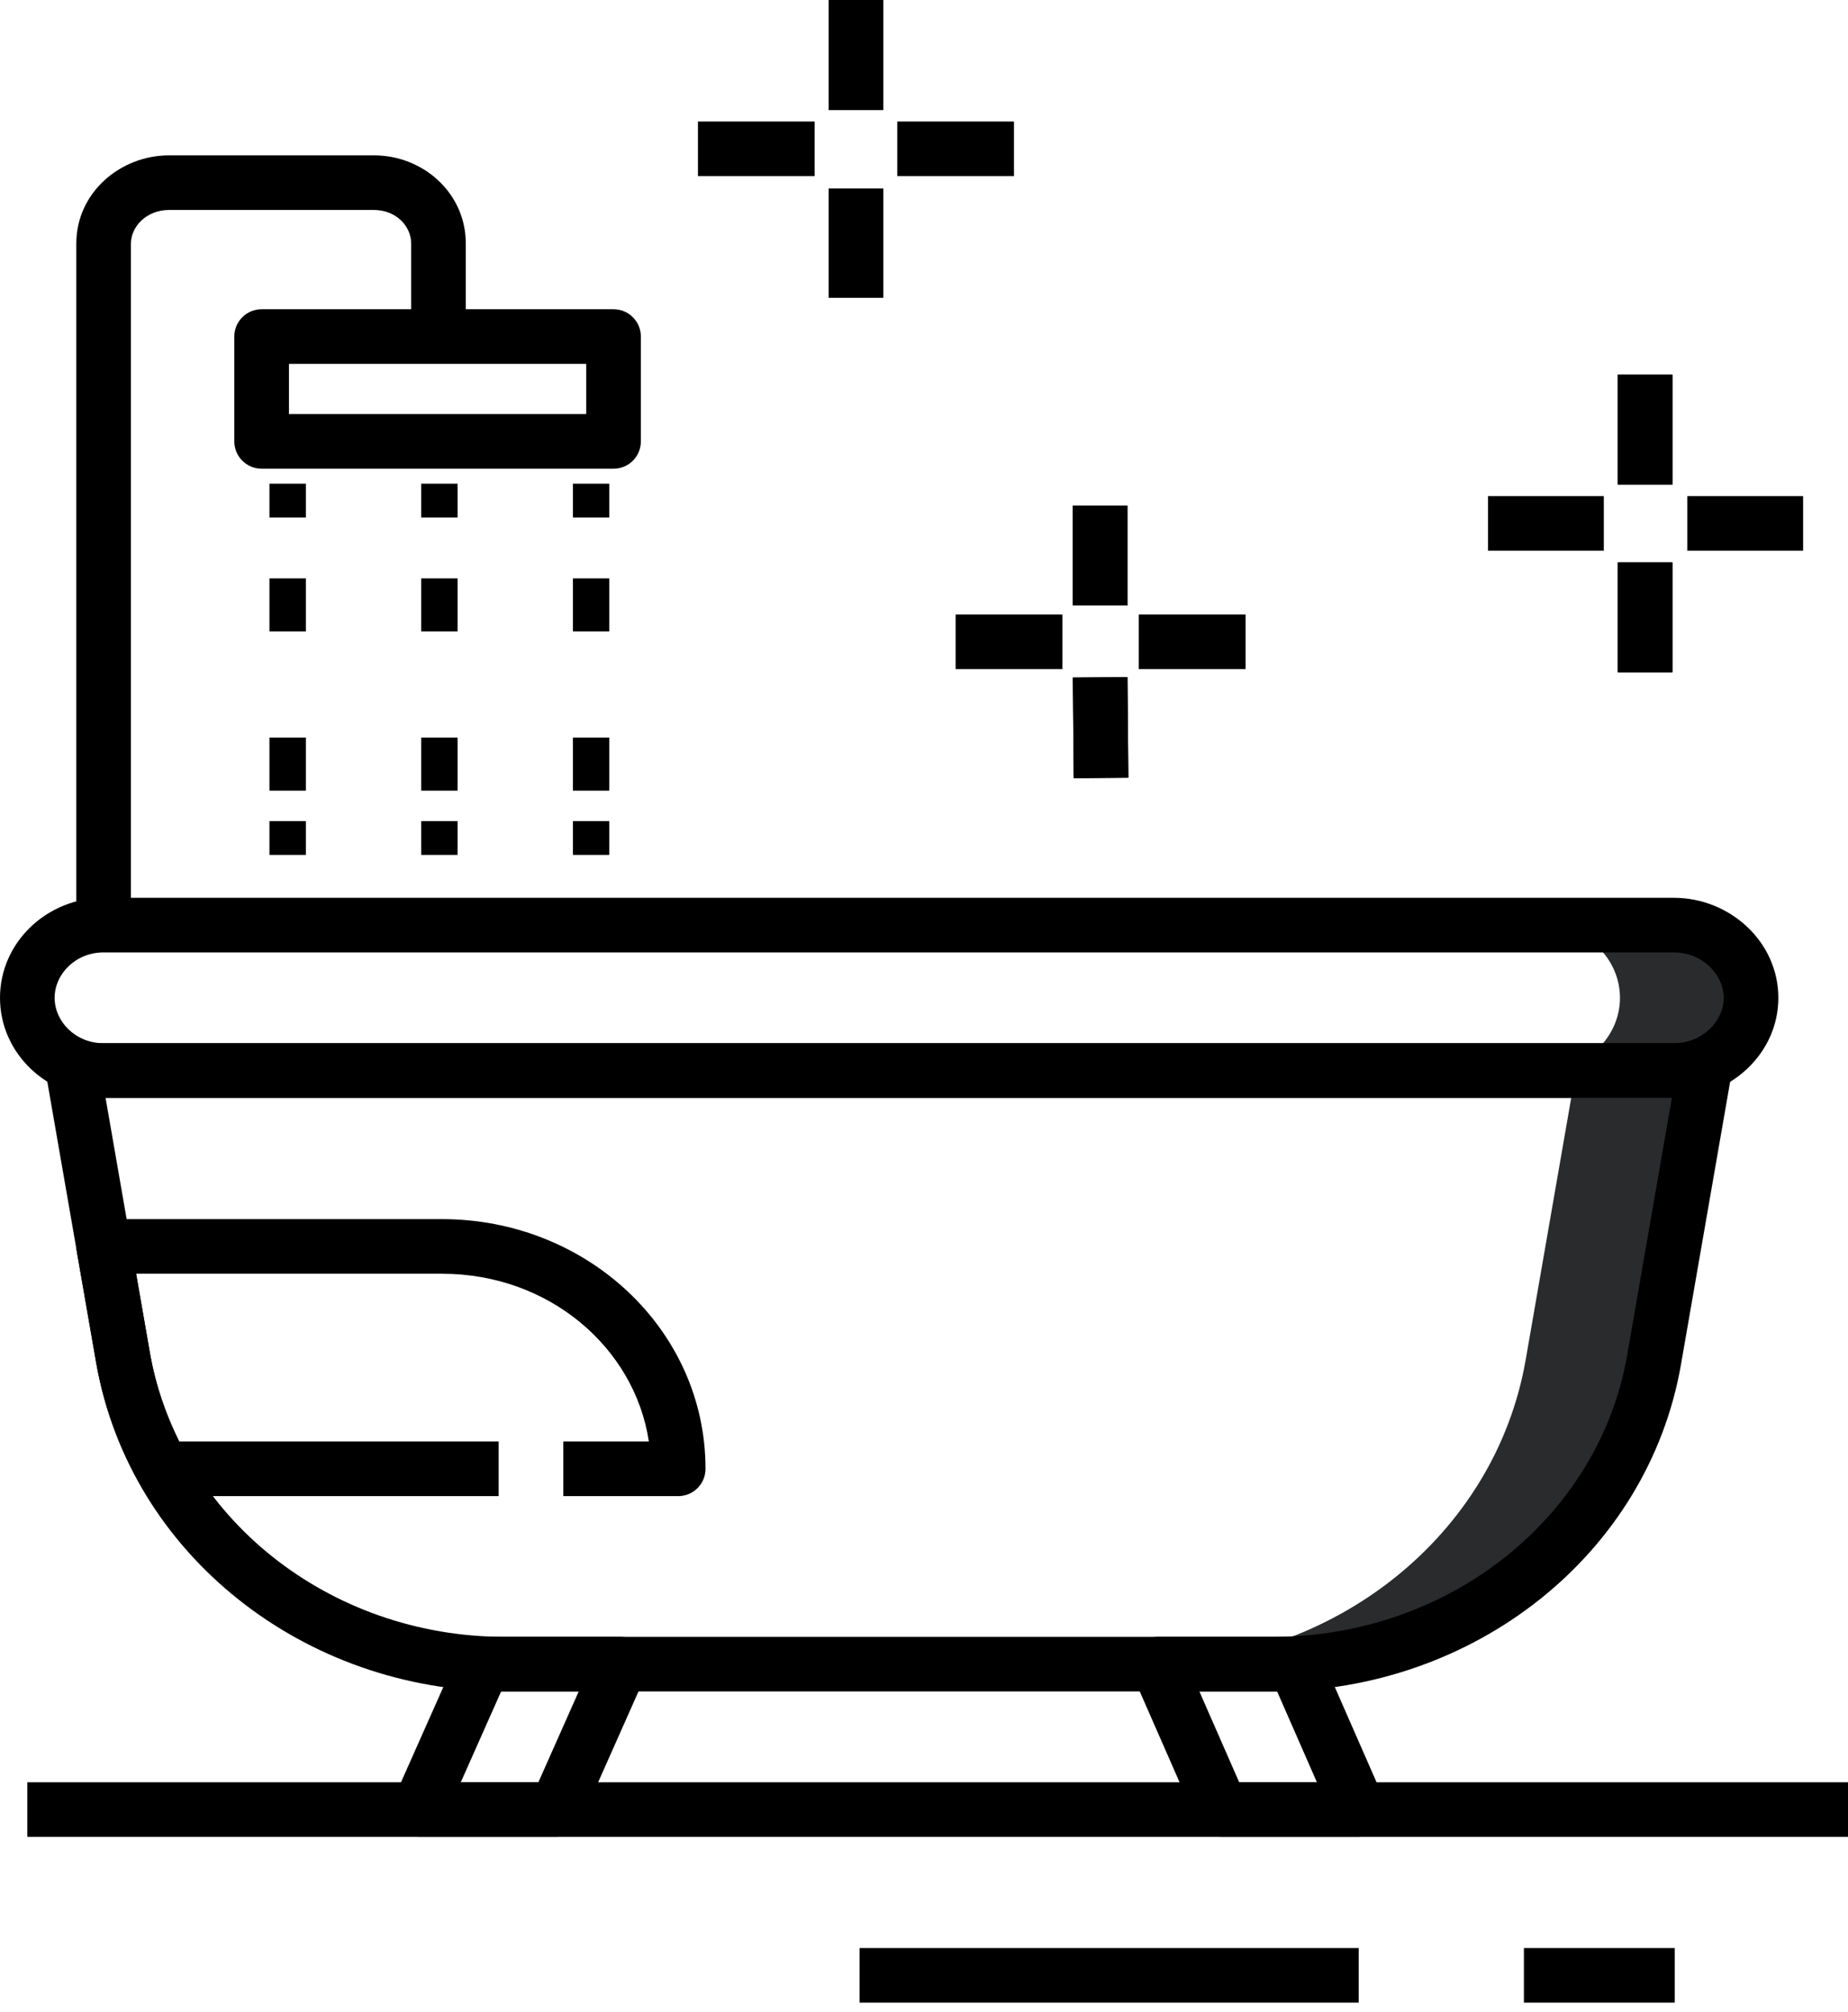 <svg width="180" height="196" viewBox="0 0 180 196" fill="none" xmlns="http://www.w3.org/2000/svg">
<path fill-rule="evenodd" clip-rule="evenodd" d="M80.712 10.708V0H86.033V10.708H80.712Z" fill="black"/>
<path fill-rule="evenodd" clip-rule="evenodd" d="M80.712 28.994V18.369H86.033V28.994H80.712Z" fill="black"/>
<path fill-rule="evenodd" clip-rule="evenodd" d="M87.395 11.837H98.763V17.157H87.395V11.837Z" fill="black"/>
<path fill-rule="evenodd" clip-rule="evenodd" d="M67.982 11.837H79.35V17.157H67.982V11.837Z" fill="black"/>
<path fill-rule="evenodd" clip-rule="evenodd" d="M80.712 10.708V0H86.033V10.708H80.712Z" fill="black"/>
<path fill-rule="evenodd" clip-rule="evenodd" d="M80.712 28.994V18.369H86.033V28.994H80.712Z" fill="black"/>
<path fill-rule="evenodd" clip-rule="evenodd" d="M157.577 47.197V36.489H162.897V47.197H157.577Z" fill="black"/>
<path fill-rule="evenodd" clip-rule="evenodd" d="M157.577 65.483V54.775H162.897V65.483H157.577Z" fill="black"/>
<path fill-rule="evenodd" clip-rule="evenodd" d="M164.347 48.327H175.628V53.647H164.347V48.327Z" fill="black"/>
<path fill-rule="evenodd" clip-rule="evenodd" d="M144.934 48.327H156.215V53.647H144.934V48.327Z" fill="black"/>
<path fill-rule="evenodd" clip-rule="evenodd" d="M157.577 47.197V36.489H162.897V47.197H157.577Z" fill="black"/>
<path fill-rule="evenodd" clip-rule="evenodd" d="M157.577 65.483V54.775H162.897V65.483H157.577Z" fill="black"/>
<path fill-rule="evenodd" clip-rule="evenodd" d="M104.497 58.976V49.257H109.818V58.976H104.497Z" fill="black"/>
<path fill-rule="evenodd" clip-rule="evenodd" d="M104.585 75.803L104.498 66.001L109.818 65.954L109.905 75.755L104.585 75.803Z" fill="black"/>
<path fill-rule="evenodd" clip-rule="evenodd" d="M110.918 59.858H121.324V65.178H110.918V59.858Z" fill="black"/>
<path fill-rule="evenodd" clip-rule="evenodd" d="M93.079 59.858H103.485V65.178H93.079V59.858Z" fill="black"/>
<path fill-rule="evenodd" clip-rule="evenodd" d="M104.497 58.976V49.257H109.818V58.976H104.497Z" fill="black"/>
<path fill-rule="evenodd" clip-rule="evenodd" d="M104.585 75.803L104.498 66.001L109.818 65.954L109.905 75.755L104.585 75.803Z" fill="black"/>
<path d="M163.035 90.112H150.268C154.466 90.112 157.789 93.324 157.789 97.195C157.789 101.067 154.466 104.279 150.268 104.279H163.035C167.145 104.279 170.556 101.067 170.556 97.195C170.556 93.324 167.145 90.112 163.035 90.112Z" fill="#292B2C"/>
<path fill-rule="evenodd" clip-rule="evenodd" d="M10.093 92.772C7.342 92.772 5.32 94.902 5.32 97.196C5.32 99.49 7.341 101.619 10.093 101.619H163.036C165.828 101.619 167.896 99.45 167.896 97.196C167.896 94.941 165.828 92.772 163.036 92.772H10.093ZM0 97.196C0 91.747 4.625 87.452 10.093 87.452H163.036C168.463 87.452 173.216 91.707 173.216 97.196C173.216 102.684 168.462 106.939 163.036 106.939H10.093C4.625 106.939 0 102.644 0 97.196Z" fill="black"/>
<path d="M153.504 104.279L148.607 132.449C145.634 149.582 129.894 162.102 111.443 162.102H123.947C142.398 162.102 158.139 149.582 161.112 132.449L166.009 104.279H153.504Z" fill="#292B2C"/>
<path fill-rule="evenodd" clip-rule="evenodd" d="M5.084 102.567C5.59 101.966 6.335 101.619 7.12 101.619H166.009C166.794 101.619 167.539 101.966 168.044 102.567C168.55 103.168 168.764 103.961 168.63 104.735L163.733 132.904C160.518 151.43 143.567 164.762 123.947 164.762H49.181C29.642 164.762 12.705 151.426 9.398 132.917L9.396 132.905L9.396 132.905L4.499 104.735C4.365 103.961 4.579 103.168 5.084 102.567ZM10.282 106.939L14.636 131.987C17.454 147.741 31.996 159.442 49.181 159.442H123.947C141.229 159.442 155.759 147.734 158.491 131.994L158.491 131.994L162.846 106.939H10.282Z" fill="black"/>
<path fill-rule="evenodd" clip-rule="evenodd" d="M16.477 20.452C14.247 20.452 12.753 22.09 12.753 23.723V90.112H7.433V23.723C7.433 18.765 11.711 15.132 16.477 15.132H36.414C41.229 15.132 45.37 18.811 45.37 23.723V32.783H40.05V23.723C40.05 22.044 38.595 20.452 36.414 20.452H16.477Z" fill="black"/>
<path fill-rule="evenodd" clip-rule="evenodd" d="M22.823 32.782C22.823 31.313 24.015 30.122 25.484 30.122H59.762C61.231 30.122 62.422 31.313 62.422 32.782V42.996C62.422 44.465 61.231 45.656 59.762 45.656H25.484C24.015 45.656 22.823 44.465 22.823 42.996V32.782ZM28.144 35.443V40.336H57.102V35.443H28.144Z" fill="black"/>
<path fill-rule="evenodd" clip-rule="evenodd" d="M110.528 160.647C111.019 159.895 111.856 159.442 112.754 159.442H126.134C127.19 159.442 128.146 160.067 128.57 161.035L134.779 175.202C135.139 176.025 135.06 176.973 134.569 177.725C134.078 178.477 133.24 178.93 132.342 178.93H118.963C117.907 178.93 116.951 178.305 116.527 177.337L110.318 163.17C109.957 162.347 110.036 161.399 110.528 160.647ZM116.824 164.762L120.702 173.61H128.272L124.395 164.762H116.824Z" fill="black"/>
<path fill-rule="evenodd" clip-rule="evenodd" d="M44.651 161.022C45.078 160.061 46.031 159.442 47.082 159.442H60.462C61.362 159.442 62.201 159.898 62.692 160.653C63.183 161.408 63.258 162.36 62.892 163.183L56.596 177.35C56.169 178.311 55.217 178.93 54.166 178.93H40.786C39.886 178.93 39.047 178.474 38.556 177.719C38.065 176.964 37.99 176.012 38.355 175.189L44.651 161.022ZM48.811 164.762L44.879 173.61H52.437L56.368 164.762H48.811Z" fill="black"/>
<path fill-rule="evenodd" clip-rule="evenodd" d="M180 178.929H2.66V173.609H180V178.929Z" fill="black"/>
<path fill-rule="evenodd" clip-rule="evenodd" d="M163.123 195.074H148.432V189.754H163.123V195.074Z" fill="black"/>
<path fill-rule="evenodd" clip-rule="evenodd" d="M132.342 195.074H83.722V189.754H132.342V195.074Z" fill="black"/>
<path fill-rule="evenodd" clip-rule="evenodd" d="M26.246 50.41V47.115H29.793V50.41H26.246Z" fill="black"/>
<path fill-rule="evenodd" clip-rule="evenodd" d="M26.246 61.509V56.34H29.793V61.509H26.246ZM26.246 77.015V71.846H29.793V77.015H26.246Z" fill="black"/>
<path fill-rule="evenodd" clip-rule="evenodd" d="M26.246 83.275V79.98H29.793V83.275H26.246Z" fill="black"/>
<path fill-rule="evenodd" clip-rule="evenodd" d="M41.024 50.41V47.115H44.571V50.41H41.024Z" fill="black"/>
<path fill-rule="evenodd" clip-rule="evenodd" d="M41.024 61.509V56.34H44.571V61.509H41.024ZM41.024 77.015V71.846H44.571V77.015H41.024Z" fill="black"/>
<path fill-rule="evenodd" clip-rule="evenodd" d="M41.024 83.275V79.98H44.571V83.275H41.024Z" fill="black"/>
<path fill-rule="evenodd" clip-rule="evenodd" d="M55.803 50.41V47.115H59.349V50.41H55.803Z" fill="black"/>
<path fill-rule="evenodd" clip-rule="evenodd" d="M55.803 61.509V56.34H59.349V61.509H55.803ZM55.803 77.015V71.846H59.349V77.015H55.803Z" fill="black"/>
<path fill-rule="evenodd" clip-rule="evenodd" d="M55.803 83.275V79.98H59.349V83.275H55.803Z" fill="black"/>
<path fill-rule="evenodd" clip-rule="evenodd" d="M8.057 119.7C8.563 119.099 9.308 118.752 10.093 118.752H43.06C57.151 118.752 68.719 129.521 68.719 143.075C68.719 144.544 67.528 145.735 66.058 145.735H54.865V140.415H63.2C61.828 131.296 53.506 124.072 43.06 124.072H13.257L14.635 131.979C15.185 134.951 16.144 137.761 17.468 140.415H48.569V145.735H15.865C14.9 145.735 14.011 145.213 13.541 144.37C11.57 140.834 10.156 137.019 9.401 132.932L9.396 132.906L7.473 121.869C7.338 121.095 7.552 120.301 8.057 119.7Z" fill="black"/>
</svg>
